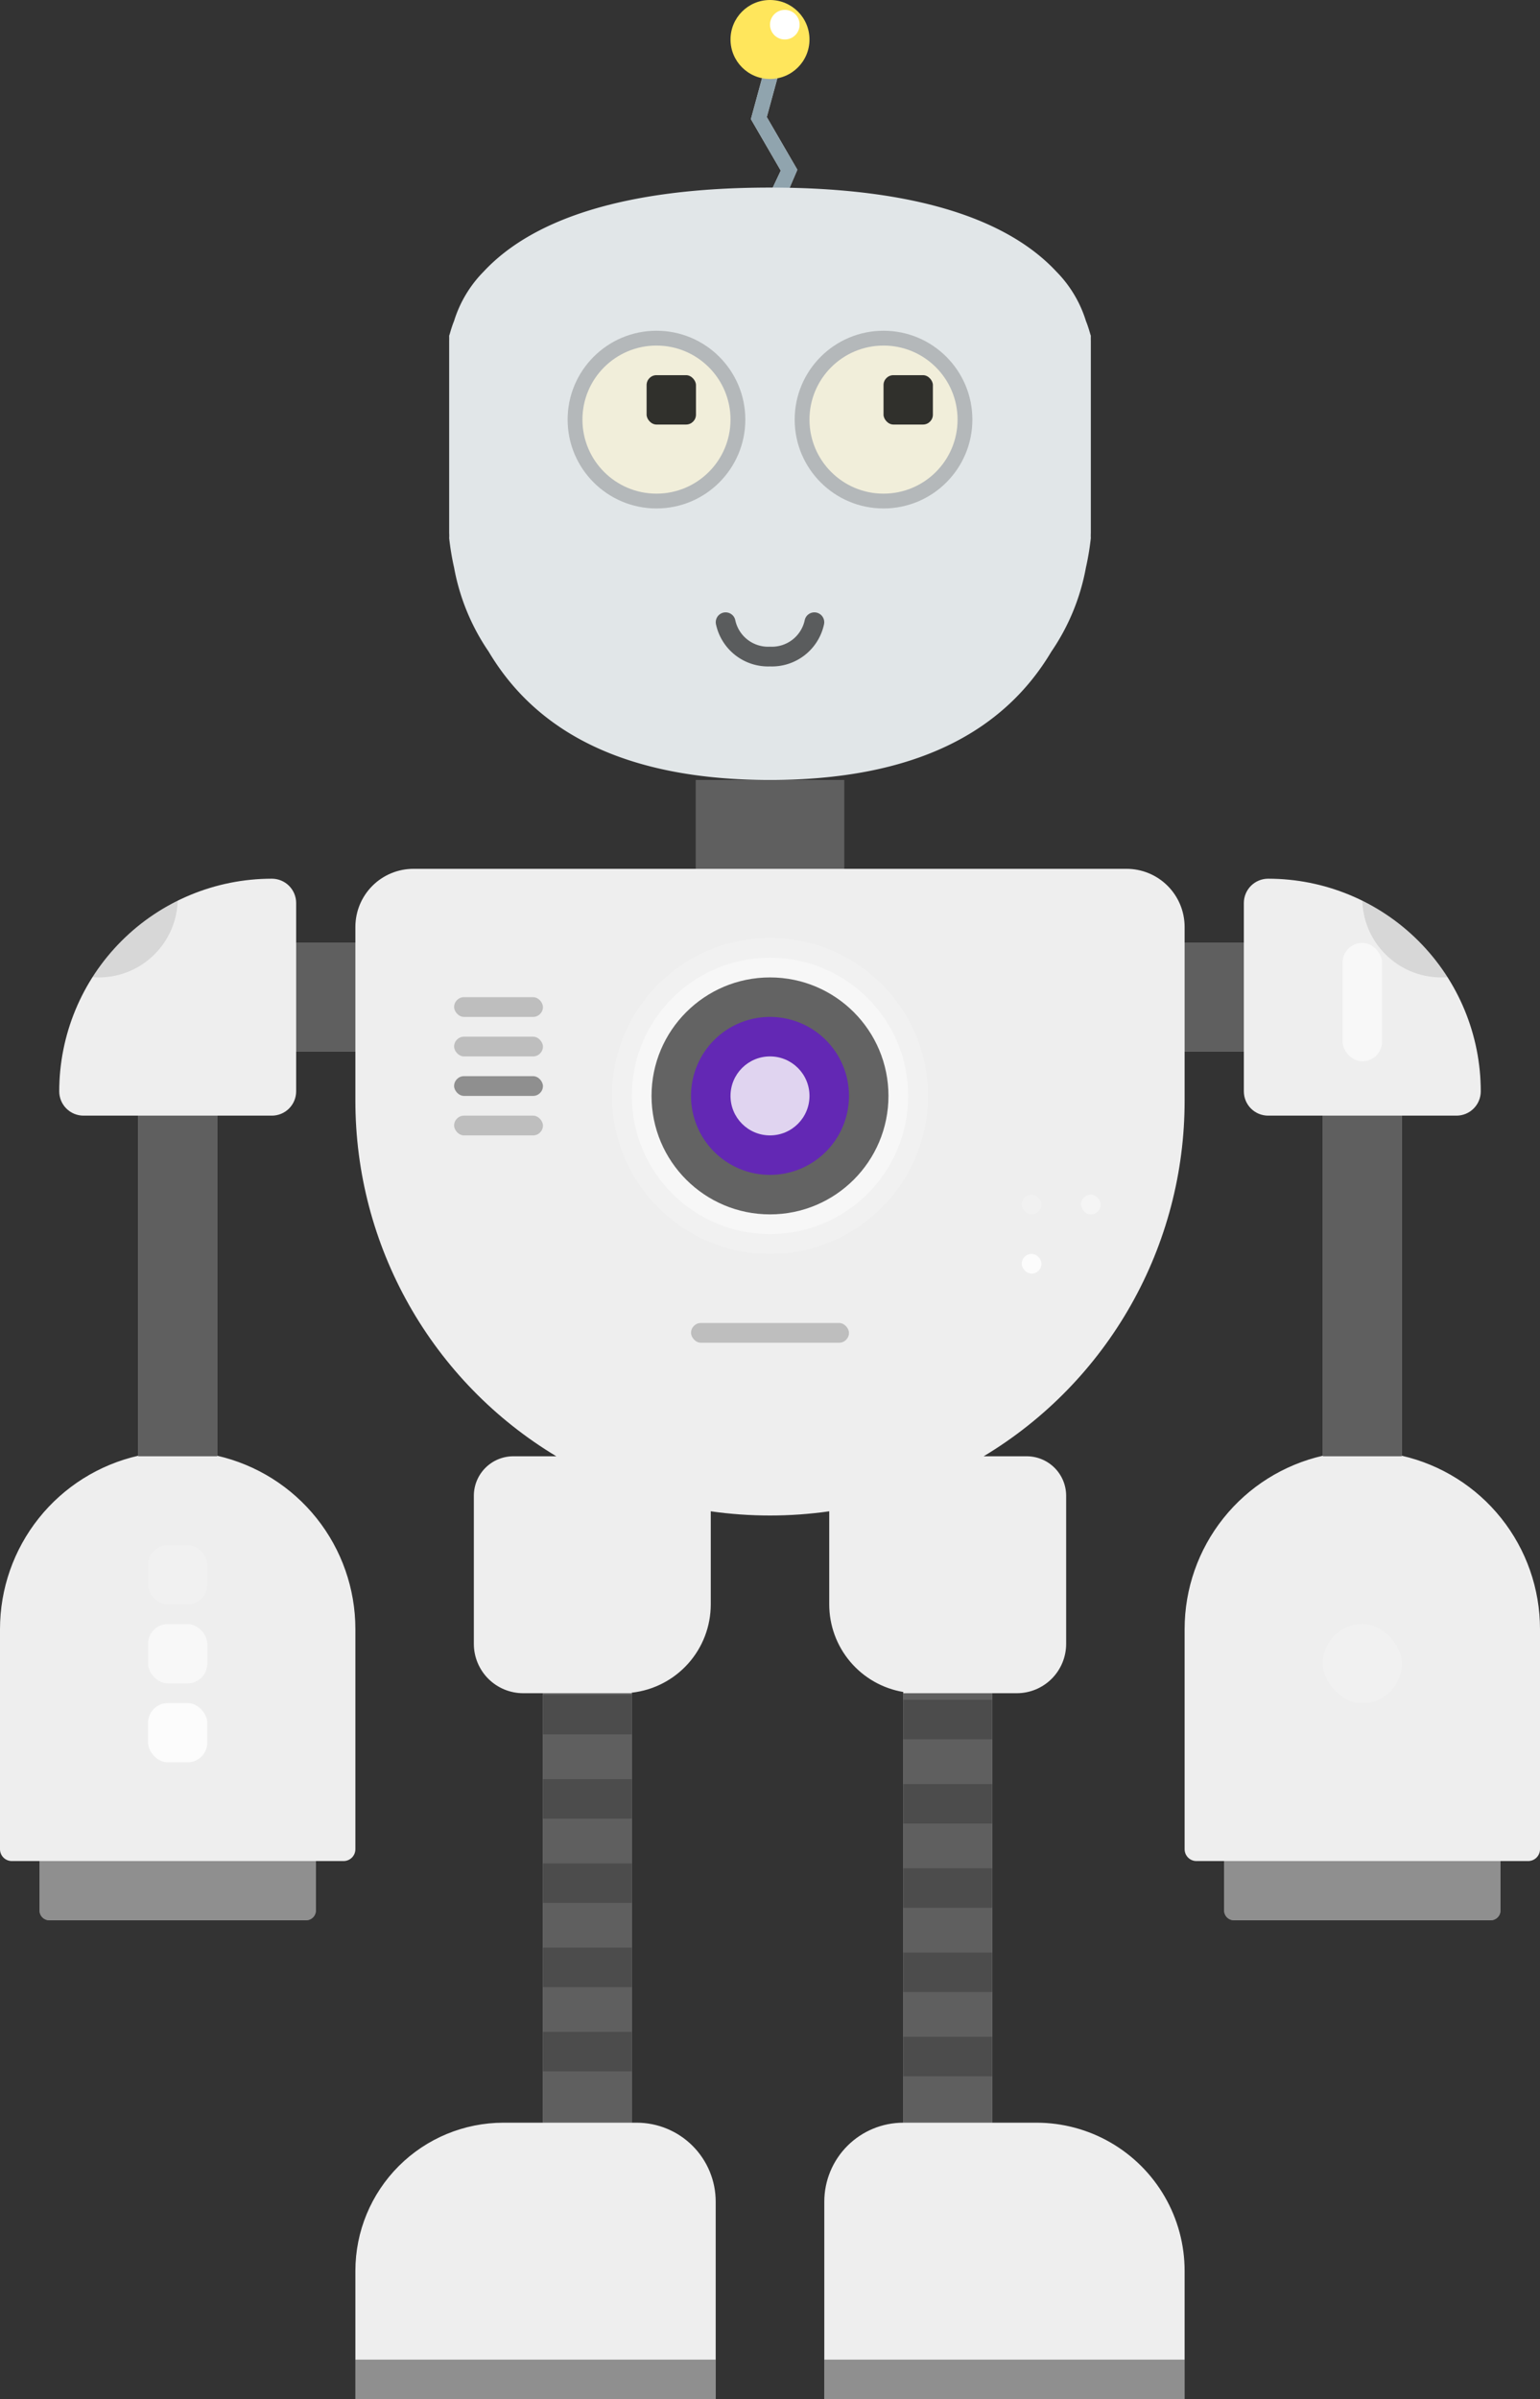 <svg xmlns="http://www.w3.org/2000/svg" xmlns:xlink="http://www.w3.org/1999/xlink" width="312" height="486" viewBox="0 0 312 486">
  <rect x="0" y="0" width="312" height="486" fill="#333333" stroke="none"/>
  <defs>
    <clipPath id="clip-path">
      <path id="Antenna" d="M0,39.705v-13H12.088l2.091-4.437L8.129,11.836,11.354,0l2.894.788-2.9,10.626L17.544,22.09,15.568,26.7H24v13Z" transform="translate(0 0.295)" fill="#e6e6e6"/>
    </clipPath>
    <clipPath id="clip-path-2">
      <path id="Round_and_Soft" data-name="Round and Soft" d="M0-89c0,.02.014-.184,0-1,.183-.476.4-1.5,1-3a24.578,24.578,0,0,1,6-10c9.694-10.4,28.172-17,58-17s48.306,6.6,58,17a24.579,24.579,0,0,1,6,10c.6,1.5.817,2.524,1,3-.014.816,0,1.02,0,1v39a9.411,9.411,0,0,0,0,1,53.914,53.914,0,0,1-1,6,44.137,44.137,0,0,1-7,17C112.283-9.663,94.255,0,65,0S17.716-9.662,8-26A44.143,44.143,0,0,1,1-43a53.945,53.945,0,0,1-1-6,7.785,7.785,0,0,0,0-1Z" transform="translate(0 120)" fill="rgba(98,0,234,0)"/>
    </clipPath>
    <clipPath id="clip-path-3">
      <path id="Robot_Body" data-name="Robot Body" d="M167,328V288a16,16,0,0,1,16-16V184.751A18,18,0,0,1,168,167V148.15a85.084,85.084,0,0,1-24,0V167a18,18,0,0,1-16,17.89V272h1a16,16,0,0,1,16,16v40H72V302a30,30,0,0,1,30-30h8V185h-4a10,10,0,0,1-10-10V145a8,8,0,0,1,8-8h8.707A83.958,83.958,0,0,1,72,65V55H60v8.077A4.923,4.923,0,0,1,55.077,68H44v68.891A36.015,36.015,0,0,1,72,172v44.6a2.4,2.4,0,0,1-2.4,2.4H64v10a2,2,0,0,1-2,2H10a2,2,0,0,1-2-2V219H2.4A2.4,2.4,0,0,1,0,216.6V172a36.015,36.015,0,0,1,28-35.108V68H16.923A4.923,4.923,0,0,1,12,63.076,43.077,43.077,0,0,1,55.077,20,4.923,4.923,0,0,1,60,24.923V33H72V29.76A11.76,11.76,0,0,1,83.76,18H141V0h30V18h57.24A11.76,11.76,0,0,1,240,29.76V33h12V24.923A4.923,4.923,0,0,1,256.923,20,43.077,43.077,0,0,1,300,63.076,4.923,4.923,0,0,1,295.077,68H284v68.891A36.015,36.015,0,0,1,312,172v44.6a2.4,2.4,0,0,1-2.4,2.4H304v10a2,2,0,0,1-2,2H250a2,2,0,0,1-2-2V219h-5.6a2.4,2.4,0,0,1-2.4-2.4V172a36.015,36.015,0,0,1,28-35.108V68H256.923A4.923,4.923,0,0,1,252,63.076V55H240V65a83.957,83.957,0,0,1-40.709,72H208a8,8,0,0,1,8,8v30a10,10,0,0,1-10,10h-5v87h9a30,30,0,0,1,30,30v26Z" fill="rgba(0,0,0,0.1)"/>
    </clipPath>
  </defs>
  <g id="Group_1" data-name="Group 1" transform="translate(-804 -219)">
    <g id="Top_Antenna_Crooked" data-name="Top/Antenna Crooked" transform="translate(910 219)">
      <g id="Antenna-2" data-name="Antenna" transform="translate(38 12)">
        <path id="Antenna-3" data-name="Antenna" d="M0,39.705v-13H12.088l2.091-4.437L8.129,11.836,11.354,0l2.894.788-2.9,10.626L17.544,22.09,15.568,26.7H24v13Z" transform="translate(0 0.295)" fill="#e6e6e6"/>
        <g id="Antenna-4" data-name="Antenna" clip-path="url(#clip-path)">
          <g id="_Color_Top" data-name="↳ Color Top" transform="translate(-38 -12)">
            <rect id="_Color_Top_background" data-name="↳ Color Top background" width="100" height="52" fill="rgba(0,0,0,0)"/>
            <rect id="Color_19-Blue_Grey_300" data-name="Color/19-Blue Grey/300" width="100" height="52" fill="#90a4ae"/>
          </g>
          <rect id="Lite" width="24" height="13" transform="translate(0 27)" fill="rgba(255,255,255,0.2)"/>
        </g>
      </g>
      <circle id="Beep_Boop" data-name="Beep Boop" cx="8" cy="8" r="8" transform="translate(42)" fill="#ffe65c"/>
      <circle id="Beep_Boop-2" data-name="Beep Boop" cx="3" cy="3" r="3" transform="translate(50 2)" fill="#fff"/>
    </g>
    <g id="Face_Round_02" data-name="Face/Round 02" transform="translate(895 257)">
      <path id="Round_and_Soft-2" data-name="Round and Soft" d="M0-89c0,.02.014-.184,0-1,.183-.476.4-1.5,1-3a24.578,24.578,0,0,1,6-10c9.694-10.4,28.172-17,58-17s48.306,6.6,58,17a24.579,24.579,0,0,1,6,10c.6,1.5.817,2.524,1,3-.014.816,0,1.02,0,1v39a9.411,9.411,0,0,0,0,1,53.914,53.914,0,0,1-1,6,44.137,44.137,0,0,1-7,17C112.283-9.663,94.255,0,65,0S17.716-9.662,8-26A44.143,44.143,0,0,1,1-43a53.945,53.945,0,0,1-1-6,7.785,7.785,0,0,0,0-1Z" transform="translate(0 120)" fill="#e1e6e8"/>
      <g clip-path="url(#clip-path-2)">
        <g id="_Color_Face" data-name="↳ Color Face" transform="translate(-4 -2)">
          <rect id="_Color_Face_background" data-name="↳ Color Face background" width="138" height="124" fill="rgba(98,0,234,0)"/>
          <rect id="Color_19-Blue_Grey_200" data-name="Color/19-Blue Grey/200" width="138" height="124" fill="rgba(98,0,234,0)"/>
        </g>
      </g>
    </g>
    <g id="Frame_Torpedo" data-name="Frame/Torpedo" transform="translate(800 377)">
      <g id="Body_Stuff" data-name="Body Stuff" transform="translate(4)">
        <path id="Robot_Body-2" data-name="Robot Body" d="M167,328V288a16,16,0,0,1,16-16V184.751A18,18,0,0,1,168,167V148.15a85.084,85.084,0,0,1-24,0V167a18,18,0,0,1-16,17.89V272h1a16,16,0,0,1,16,16v40H72V302a30,30,0,0,1,30-30h8V185h-4a10,10,0,0,1-10-10V145a8,8,0,0,1,8-8h8.707A83.958,83.958,0,0,1,72,65V55H60v8.077A4.923,4.923,0,0,1,55.077,68H44v68.891A36.015,36.015,0,0,1,72,172v44.6a2.4,2.4,0,0,1-2.4,2.4H64v10a2,2,0,0,1-2,2H10a2,2,0,0,1-2-2V219H2.4A2.4,2.4,0,0,1,0,216.6V172a36.015,36.015,0,0,1,28-35.108V68H16.923A4.923,4.923,0,0,1,12,63.076,43.077,43.077,0,0,1,55.077,20,4.923,4.923,0,0,1,60,24.923V33H72V29.76A11.76,11.76,0,0,1,83.76,18H141V0h30V18h57.24A11.76,11.76,0,0,1,240,29.76V33h12V24.923A4.923,4.923,0,0,1,256.923,20,43.077,43.077,0,0,1,300,63.076,4.923,4.923,0,0,1,295.077,68H284v68.891A36.015,36.015,0,0,1,312,172v44.6a2.4,2.4,0,0,1-2.4,2.4H304v10a2,2,0,0,1-2,2H250a2,2,0,0,1-2-2V219h-5.6a2.4,2.4,0,0,1-2.4-2.4V172a36.015,36.015,0,0,1,28-35.108V68H256.923A4.923,4.923,0,0,1,252,63.076V55H240V65a83.957,83.957,0,0,1-40.709,72H208a8,8,0,0,1,8,8v30a10,10,0,0,1-10,10h-5v87h9a30,30,0,0,1,30,30v26Z" fill="rgba(0,0,0,0.1)"/>
        <g id="Body_Stuff-2" data-name="Body Stuff" clip-path="url(#clip-path-3)">
          <g id="_Color_Body" data-name="↳ Color Body" transform="translate(-4)">
            <rect id="_Color_Body_background" data-name="↳ Color Body background" width="320" height="328" fill="rgba(0,0,0,0)"/>
            <rect id="Color_18-Grey_200" data-name="Color/18-Grey/200" width="320" height="328" fill="#eee"/>
          </g>
          <circle id="Shadow" cx="16" cy="16" r="16" transform="translate(4 8)" fill="rgba(0,0,0,0.1)"/>
          <circle id="Shadow-2" data-name="Shadow" cx="16" cy="16" r="16" transform="translate(276 8)" fill="rgba(0,0,0,0.1)"/>
          <rect id="Union_Shadow" data-name="Union Shadow" width="16" height="69" transform="translate(28 68)" fill="rgba(0,0,0,0.6)"/>
          <rect id="Torpedo_Launcher_Shadow" data-name="Torpedo Launcher Shadow" width="64" height="12" transform="translate(4 219)" fill="rgba(0,0,0,0.4)"/>
          <rect id="Torpedo_Launcher_Shadow-2" data-name="Torpedo Launcher Shadow" width="64" height="12" transform="translate(244 219)" fill="rgba(0,0,0,0.4)"/>
          <rect id="Union_Shadow-2" data-name="Union Shadow" width="16" height="69" transform="translate(268 68)" fill="rgba(0,0,0,0.6)"/>
          <rect id="Foot_Shade" data-name="Foot Shade" width="75" height="8" transform="translate(71 320)" fill="rgba(0,0,0,0.4)"/>
          <rect id="Foot_Shade-2" data-name="Foot Shade" width="77" height="8" transform="translate(165 320)" fill="rgba(0,0,0,0.4)"/>
          <rect id="Body_Shade" data-name="Body Shade" width="30" height="18" transform="translate(141)" fill="rgba(0,0,0,0.6)"/>
          <rect id="Body_Shade-2" data-name="Body Shade" width="12" height="22" transform="translate(60 33)" fill="rgba(0,0,0,0.6)"/>
          <rect id="Body_Shade-3" data-name="Body Shade" width="12" height="22" transform="translate(240 33)" fill="rgba(0,0,0,0.6)"/>
          <rect id="Body_Shade-4" data-name="Body Shade" width="8" height="24" rx="4" transform="translate(272 33)" fill="rgba(255,255,255,0.6)"/>
          <rect id="Body_Shade-5" data-name="Body Shade" width="16" height="16" rx="8" transform="translate(268 171)" fill="rgba(255,255,255,0.2)"/>
          <g id="Lighs" transform="translate(30 155)">
            <rect id="Body_Shade-6" data-name="Body Shade" width="12" height="12" rx="4" fill="rgba(255,255,255,0.2)"/>
            <rect id="Body_Shade-7" data-name="Body Shade" width="12" height="12" rx="4" transform="translate(0 16)" fill="rgba(255,255,255,0.6)"/>
            <rect id="Body_Shade-8" data-name="Body Shade" width="12" height="12" rx="4" transform="translate(0 32)" fill="rgba(255,255,255,0.8)"/>
          </g>
          <rect id="Body_Shade-9" data-name="Body Shade" width="4" height="4" rx="2" transform="translate(207 84)" fill="rgba(255,255,255,0.2)"/>
          <rect id="Body_Shade-10" data-name="Body Shade" width="4" height="4" rx="2" transform="translate(207 96)" fill="rgba(255,255,255,0.8)"/>
          <rect id="Body_Shade-11" data-name="Body Shade" width="4" height="4" rx="2" transform="translate(219 84)" fill="rgba(255,255,255,0.4)"/>
          <rect id="Body_Shade-12" data-name="Body Shade" width="8" height="24" rx="4" transform="translate(513 69)" fill="rgba(255,255,255,0.6)"/>
          <rect id="Leg_Shade" data-name="Leg Shade" width="18" height="87" transform="translate(110 185)" fill="rgba(0,0,0,0.6)"/>
          <rect id="Leg_Shade-2" data-name="Leg Shade" width="18" height="87" transform="translate(183 185)" fill="rgba(0,0,0,0.6)"/>
        </g>
      </g>
      <g id="Leg_Stripes" data-name="Leg Stripes" transform="translate(114 185)">
        <rect id="Stripe" width="18" height="8" transform="translate(0 0.333)" fill="rgba(0,0,0,0.2)"/>
        <rect id="Stripe-2" data-name="Stripe" width="18" height="8" transform="translate(0 17.4)" fill="rgba(0,0,0,0.2)"/>
        <rect id="Stripe-3" data-name="Stripe" width="18" height="8" transform="translate(0 34.467)" fill="rgba(0,0,0,0.2)"/>
        <rect id="Stripe-4" data-name="Stripe" width="18" height="8" transform="translate(0 51.533)" fill="rgba(0,0,0,0.2)"/>
        <rect id="Stripe-5" data-name="Stripe" width="18" height="8" transform="translate(0 68.6)" fill="rgba(0,0,0,0.2)"/>
      </g>
      <g id="Leg_Stripes-2" data-name="Leg Stripes" transform="translate(187 186)">
        <rect id="Stripe-6" data-name="Stripe" width="18" height="8" transform="translate(0 0.333)" fill="rgba(0,0,0,0.2)"/>
        <rect id="Stripe-7" data-name="Stripe" width="18" height="8" transform="translate(0 17.4)" fill="rgba(0,0,0,0.2)"/>
        <rect id="Stripe-8" data-name="Stripe" width="18" height="8" transform="translate(0 34.467)" fill="rgba(0,0,0,0.2)"/>
        <rect id="Stripe-9" data-name="Stripe" width="18" height="8" transform="translate(0 51.533)" fill="rgba(0,0,0,0.2)"/>
        <rect id="Stripe-10" data-name="Stripe" width="18" height="8" transform="translate(0 68.6)" fill="rgba(0,0,0,0.2)"/>
      </g>
      <g id="Body_Indicators" data-name="Body Indicators" transform="translate(96 44)">
        <rect id="Indicator" width="18" height="4" rx="2" fill="rgba(0,0,0,0.2)"/>
        <rect id="Indicator-2" data-name="Indicator" width="18" height="4" rx="2" transform="translate(0 16)" fill="rgba(0,0,0,0.4)"/>
        <rect id="Indicator-3" data-name="Indicator" width="18" height="4" rx="2" transform="translate(0 8)" fill="rgba(0,0,0,0.2)"/>
        <rect id="Indicator-4" data-name="Indicator" width="18" height="4" rx="2" transform="translate(0 24)" fill="rgba(0,0,0,0.2)"/>
      </g>
      <g id="Group" transform="translate(128 32)">
        <circle id="I_Am_Iron_Man" data-name="I Am Iron Man" cx="32" cy="32" r="32" fill="rgba(255,255,255,0.2)"/>
        <circle id="I_Am_Iron_Man-2" data-name="I Am Iron Man" cx="28" cy="28" r="28" transform="translate(4 4)" fill="rgba(255,255,255,0.4)"/>
        <circle id="I_Am_Iron_Man-3" data-name="I Am Iron Man" cx="24" cy="24" r="24" transform="translate(8 8)" fill="rgba(0,0,0,0.6)"/>
        <path id="I_Am_Iron_Man-4" data-name="I Am Iron Man" d="M16,0A16,16,0,1,1,0,16,16,16,0,0,1,16,0Z" transform="translate(16 16)" fill="rgba(98,0,234,0.6)"/>
        <circle id="I_Am_Iron_Man-5" data-name="I Am Iron Man" cx="8" cy="8" r="8" transform="translate(24 24)" fill="rgba(255,255,255,0.8)"/>
      </g>
      <rect id="Shadow_Body" data-name="Shadow Body" width="32" height="4" rx="2" transform="translate(144 110)" fill="rgba(0,0,0,0.2)"/>
    </g>
    <g id="Eyes_Bulging_" data-name="Eyes/Bulging 😳" transform="translate(909 280)">
      <circle id="Container" cx="18" cy="18" r="18" transform="translate(10 6)" fill="rgba(0,0,0,0.2)"/>
      <circle id="Container-2" data-name="Container" cx="18" cy="18" r="18" transform="translate(56 6)" fill="rgba(0,0,0,0.2)"/>
      <circle id="Cornea" cx="15" cy="15" r="15" transform="translate(13 9)" fill="#f1eeda"/>
      <circle id="Cornea-2" data-name="Cornea" cx="15" cy="15" r="15" transform="translate(59 9)" fill="#f1eeda"/>
      <rect id="Iris" width="10" height="10" rx="2" transform="translate(26 15)" fill="rgba(0,0,0,0.8)"/>
      <rect id="Iris-2" data-name="Iris" width="10" height="10" rx="2" transform="translate(74 15)" fill="rgba(0,0,0,0.8)"/>
    </g>
    <g id="Mouth_Smile_01" data-name="Mouth/Smile 01" transform="translate(922 337)">
      <path id="Thank_You_For_Your_Cooperation" data-name="Thank You For Your Cooperation" d="M.05,2.442a2,2,0,0,1,3.9-.883A6.809,6.809,0,0,0,11,7,6.809,6.809,0,0,0,18.05,1.559a2,2,0,0,1,3.9.883A10.8,10.8,0,0,1,11,11,10.8,10.8,0,0,1,.05,2.442Z" transform="translate(27 6)" fill="rgba(0,0,0,0.6)"/>
    </g>
  </g>
</svg>
